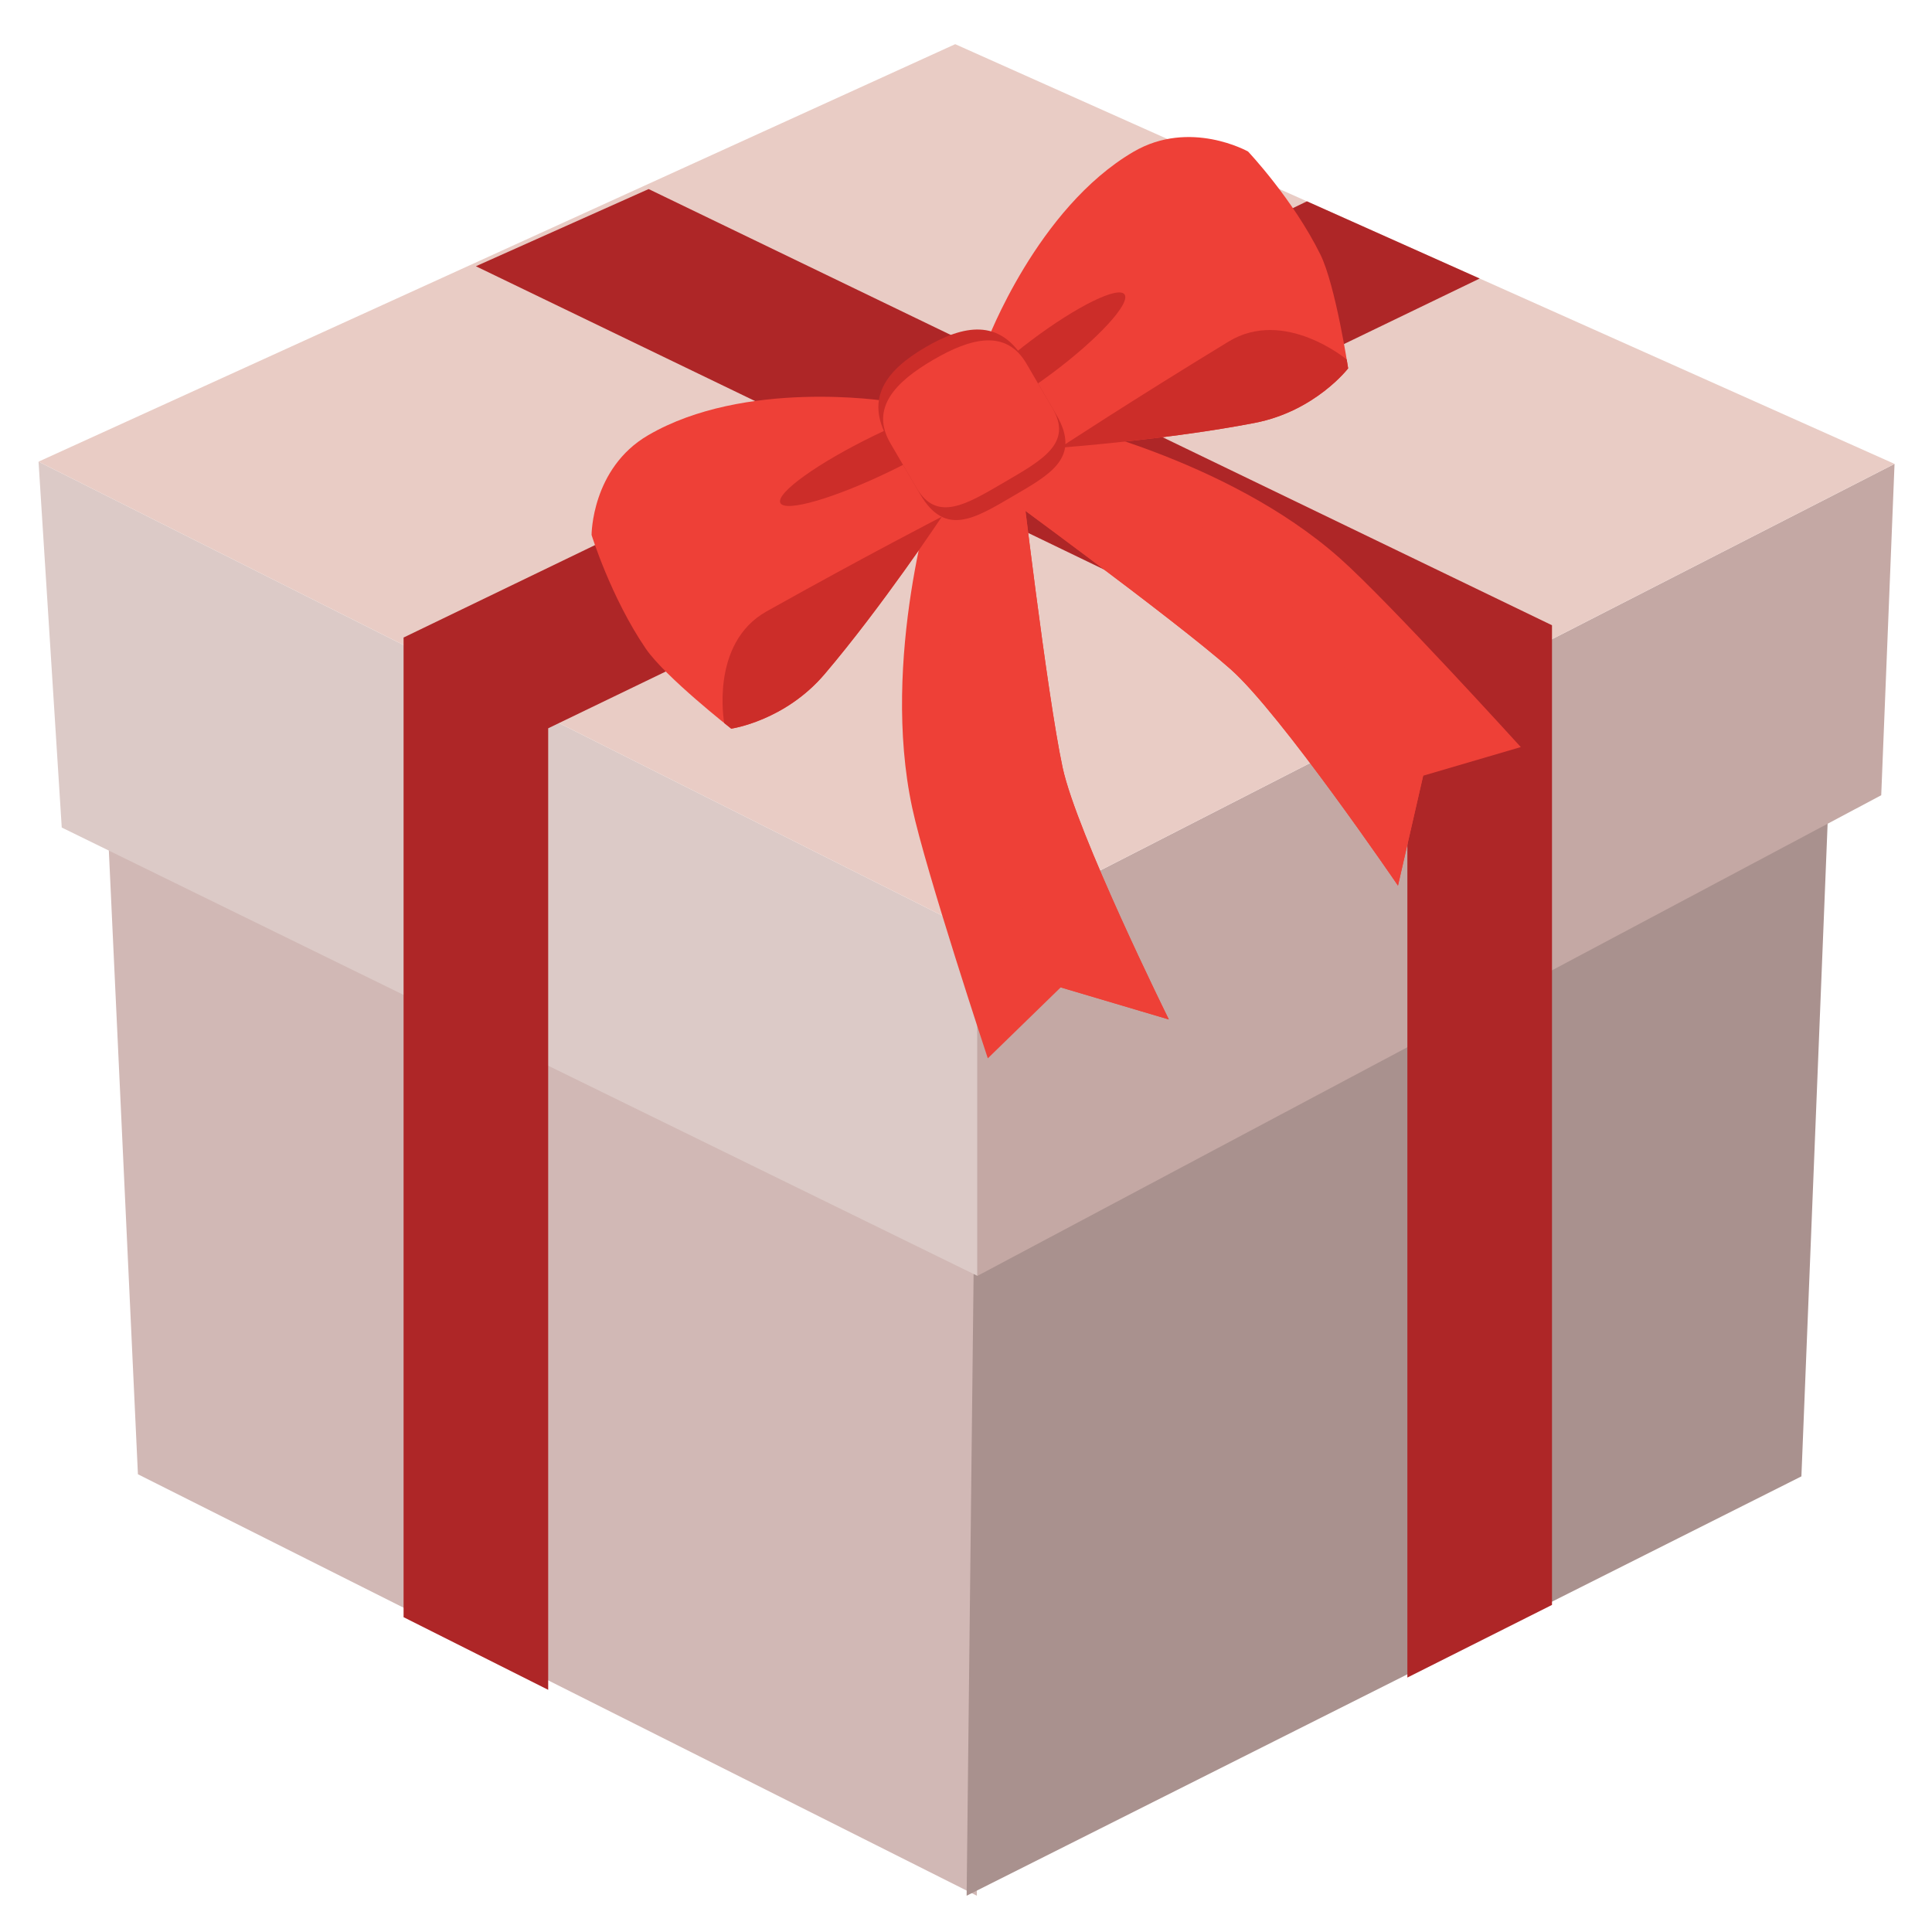 <?xml version="1.0" encoding="utf-8"?>
<!DOCTYPE svg PUBLIC "-//W3C//DTD SVG 1.1 Basic//EN" "http://www.w3.org/Graphics/SVG/1.1/DTD/svg11-basic.dtd">
<svg version="1.1" baseProfile="basic" id="Layer_1"
	 xmlns="http://www.w3.org/2000/svg" xmlns:xlink="http://www.w3.org/1999/xlink" x="0px" y="0px" width="300px" height="300px"
	 viewBox="0 0 300 300" xml:space="preserve">
<polygon fill="#D1B8B5" points="151.689,294.367 21.417,228.923 14.641,83.614 151.689,152.46 "/>
<polygon fill="#A9918E" points="150.098,294.367 279.721,229.25 285.557,83.941 151.689,152.46 "/>
<polygon fill="#DCCAC7" points="151.775,198.116 9.588,128.498 5.984,71.685 151.775,144.924 "/>
<polygon fill="#C4A8A4" points="151.775,198.116 292.116,123.483 294.183,72.033 151.775,144.924 "/>
<polygon fill="#E9CCC5" points="151.775,144.924 5.984,71.685 148.324,6.859 294.183,72.033 "/>
<path fill="#E0D384" d="M73.895,256.758"/>
<polygon fill="#AE2627" points="202.941,31.262 62.667,98.995 62.667,251.116 85.123,262.396 85.123,113.088 229.764,43.249 "/>
<polygon fill="#AE2627" points="100.72,29.357 240.992,97.089 240.992,249.211 218.536,260.49 218.536,111.183 73.895,41.343 "/>
<g>
	<path fill="#EE4037" d="M181.496,158.301l-16.791-4.98l-11.318,11.017c0,0-9.61-28.994-11.736-38.892
		c-4.979-23.175,3.367-49.462,3.367-49.462l13.464-2.892c0,0,4.079,34.728,6.516,46.075
		C167.186,129.365,181.496,158.301,181.496,158.301z"/>
	<path fill="#EE4037" d="M164.705,153.32l16.791,4.98c0,0-14.311-28.936-16.499-39.135c-2.437-11.348-6.516-46.075-6.516-46.075
		l-8.464,1.82C143.511,93.295,148.675,123.405,164.705,153.32z"/>
	<path fill="#EE4037" d="M217.079,137.519l3.913-17.069l15.156-4.445c0,0-20.536-22.615-28.109-29.333
		C190.3,70.948,163.307,65.3,163.307,65.3l-9.138,10.307c0,0,28.246,20.614,36.93,28.316
		C198.906,110.839,217.079,137.519,217.079,137.519z"/>
	<path fill="#EE4037" d="M220.989,120.45l-3.91,17.069c0,0-18.173-26.679-25.98-33.595c-8.684-7.702-36.93-28.316-36.93-28.316
		l5.745-6.477C179.125,72.496,202.81,91.79,220.989,120.45z"/>
</g>
<path fill="#EE4037" d="M146.254,80.228c0,0-9.382,14.082-18.209,24.447c-6.206,7.295-14.5,8.47-14.5,8.47
	s-10.295-8.056-13.289-12.454c-5.418-7.965-8.397-17.627-8.397-17.627s-0.006-10.349,8.77-15.473
	c14.98-8.75,36.941-5.324,36.941-5.324L146.254,80.228z"/>
<path fill="#CC2D29" d="M112.46,112.282L112.46,112.282c0.675,0.546,1.084,0.863,1.084,0.863s8.294-1.174,14.5-8.47
	c8.827-10.366,18.209-24.447,18.209-24.447S134.641,86.2,119.045,94.93C110.176,99.894,112.46,112.282,112.46,112.282z"/>
<path fill="#EE4037" d="M164.598,69.513c0,0,16.874-1.252,30.239-3.845c9.405-1.822,14.503-8.47,14.503-8.47
	s-1.959-12.924-4.317-17.693c-4.276-8.633-11.224-15.975-11.224-15.975s-9.011-5.088-17.788,0.037
	c-14.98,8.75-22.787,29.559-22.787,29.559L164.598,69.513z"/>
<path fill="#CC2D29" d="M209.121,55.829L209.121,55.829c0.144,0.857,0.219,1.369,0.219,1.369s-5.098,6.647-14.503,8.47
	c-13.365,2.593-30.239,3.845-30.239,3.845s10.909-7.178,26.177-16.474C199.457,47.754,209.121,55.829,209.121,55.829z"/>
<path fill="#CC2D29" d="M152.97,62.632c0.731,1.508-5.792,6.189-14.571,10.46c-8.781,4.274-16.492,6.516-17.225,5.005
	c-0.733-1.506,5.791-6.191,14.57-10.46C144.524,63.368,152.236,61.124,152.97,62.632z"/>
<path fill="#CC2D29" d="M149.086,64.898c0.905,1.403,7.358-1.747,14.41-7.037c7.055-5.29,12.037-10.717,11.136-12.118
	c-0.906-1.404-7.358,1.75-14.41,7.042C153.165,58.073,148.182,63.497,149.086,64.898z"/>
<path fill="#CC2D29" d="M164.037,64.42c3.889,6.66-0.95,9.238-6.788,12.649l0,0c-5.838,3.409-10.463,6.355-14.354-0.305
	l-4.917-8.418c-3.891-6.665-0.094-11.026,5.745-14.438l0,0c5.839-3.409,11.504-4.574,15.397,2.091L164.037,64.42z"/>
<path fill="#EE4037" d="M163.433,63.39c3.192,5.46-1.628,8.07-7.468,11.484l0,0c-5.836,3.406-10.48,6.323-13.671,0.862l-4.03-6.903
	c-3.187-5.46,0.778-9.535,6.616-12.944l0,0c5.838-3.411,11.337-4.863,14.523,0.597L163.433,63.39z"/>
</svg>
